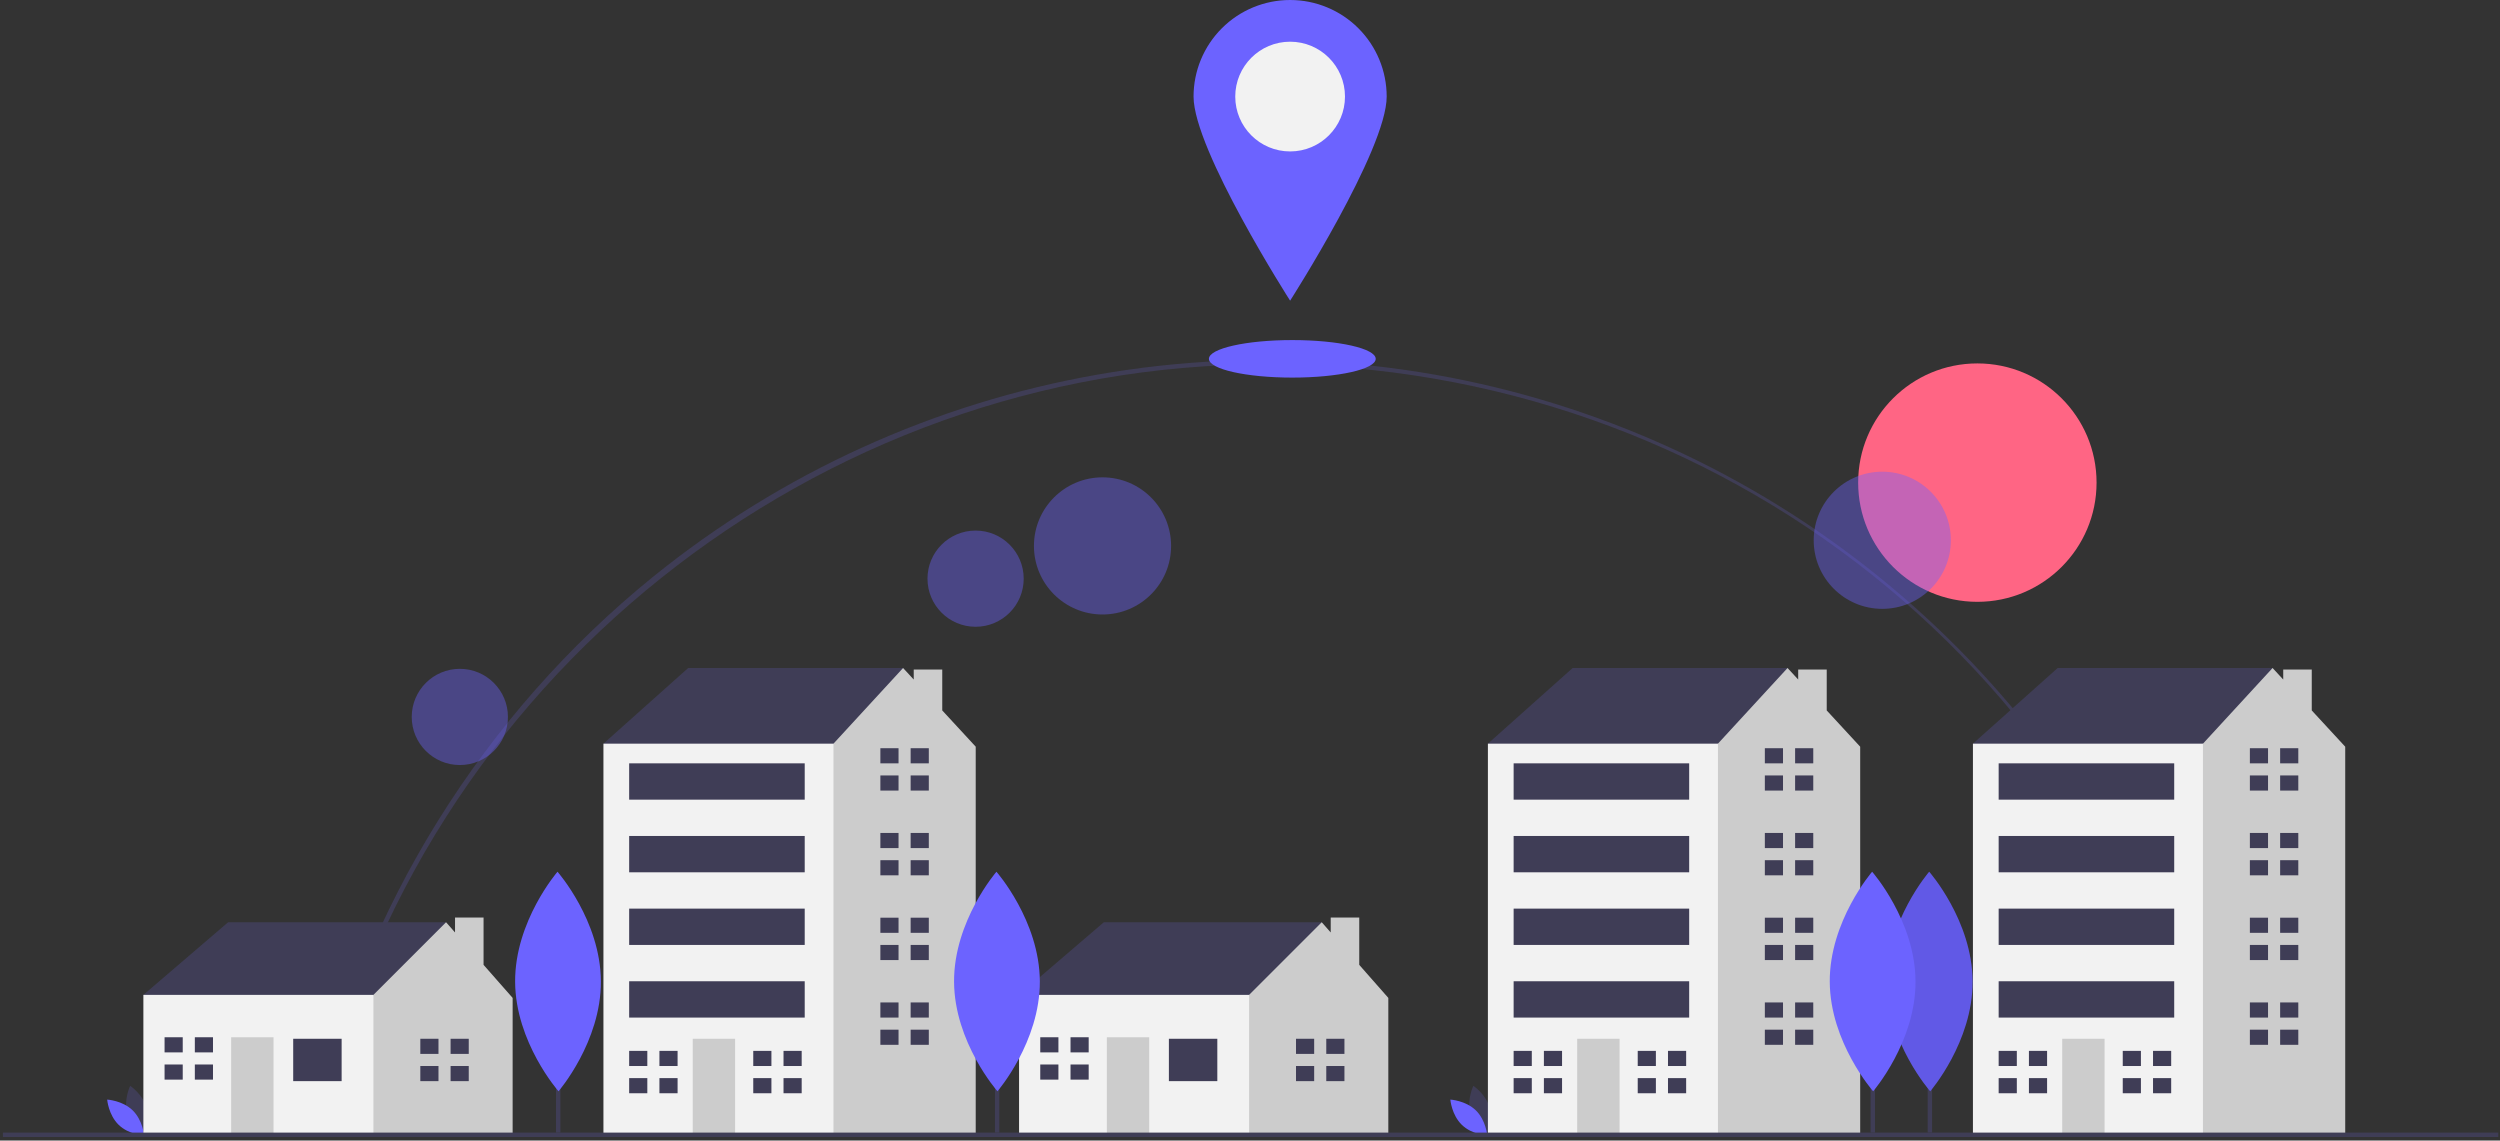 <svg width="491" height="224" viewBox="0 0 491 224" fill="none" xmlns="http://www.w3.org/2000/svg">
<rect x="0" y="0" width="491" height="224" fill="#333333" stroke="none"/>
<g clip-path="url(#clip0)">
<path d="M62.757 220.094L61.916 219.905C71.294 178.201 94.861 140.331 128.275 113.269C153.538 92.841 183.584 79.179 215.585 73.569C247.585 67.959 280.487 70.585 311.192 81.201C341.897 91.816 369.395 110.072 391.097 134.248C412.8 158.425 427.992 187.727 435.243 219.396L434.403 219.587C414.552 132.427 338.163 71.553 248.638 71.553C160.285 71.553 82.112 134.023 62.757 220.094Z" fill="#3F3D56"/>
<path d="M388.353 118.199C401.283 118.199 411.765 107.717 411.765 94.787C411.765 81.857 401.283 71.375 388.353 71.375C375.423 71.375 364.941 81.857 364.941 94.787C364.941 107.717 375.423 118.199 388.353 118.199Z" fill="#FF6584"/>
<path d="M379.459 188.389H378.597V222.442H379.459V188.389Z" fill="#3F3D56"/>
<path d="M387.415 192.729C387.47 204.636 379.092 214.328 379.092 214.328C379.092 214.328 370.626 204.714 370.571 192.807C370.516 180.9 378.894 171.208 378.894 171.208C378.894 171.208 387.36 180.822 387.415 192.729Z" fill="#6C63FF"/>
<path opacity="0.1" d="M387.415 192.729C387.47 204.636 379.092 214.328 379.092 214.328C379.092 214.328 370.626 204.714 370.571 192.807C370.516 180.9 378.894 171.208 378.894 171.208C378.894 171.208 387.36 180.822 387.415 192.729Z" fill="black"/>
<path opacity="0.4" d="M216.535 120.687C223.973 120.687 230.004 114.657 230.004 107.218C230.004 99.779 223.973 93.749 216.535 93.749C209.096 93.749 203.065 99.779 203.065 107.218C203.065 114.657 209.096 120.687 216.535 120.687Z" fill="#6C63FF"/>
<path opacity="0.4" d="M191.607 123.1C196.825 123.1 201.055 118.869 201.055 113.651C201.055 108.433 196.825 104.203 191.607 104.203C186.388 104.203 182.158 108.433 182.158 113.651C182.158 118.869 186.388 123.1 191.607 123.1Z" fill="#6C63FF"/>
<path opacity="0.4" d="M90.312 150.255C95.53 150.255 99.76 146.025 99.76 140.807C99.76 135.588 95.53 131.358 90.312 131.358C85.094 131.358 80.863 135.588 80.863 140.807C80.863 146.025 85.094 150.255 90.312 150.255Z" fill="#6C63FF"/>
<path opacity="0.4" d="M369.679 119.579C377.118 119.579 383.148 113.549 383.148 106.11C383.148 98.671 377.118 92.641 369.679 92.641C362.24 92.641 356.21 98.671 356.21 106.11C356.21 113.549 362.24 119.579 369.679 119.579Z" fill="#6C63FF"/>
<path d="M24.984 218.655C25.714 221.354 28.215 223.026 28.215 223.026C28.215 223.026 29.532 220.322 28.802 217.622C28.072 214.923 25.57 213.252 25.57 213.252C25.57 213.252 24.253 215.956 24.984 218.655Z" fill="#3F3D56"/>
<path d="M26.057 218.075C28.06 220.026 28.305 223.024 28.305 223.024C28.305 223.024 25.301 222.86 23.298 220.91C21.294 218.959 21.049 215.961 21.049 215.961C21.049 215.961 24.053 216.125 26.057 218.075Z" fill="#6C63FF"/>
<path d="M288.781 218.655C289.511 221.354 292.012 223.026 292.012 223.026C292.012 223.026 293.329 220.322 292.599 217.622C291.869 214.923 289.368 213.252 289.368 213.252C289.368 213.252 288.051 215.956 288.781 218.655Z" fill="#3F3D56"/>
<path d="M289.854 218.075C291.857 220.026 292.102 223.024 292.102 223.024C292.102 223.024 289.098 222.86 287.095 220.91C285.091 218.959 284.846 215.961 284.846 215.961C284.846 215.961 287.85 216.125 289.854 218.075Z" fill="#6C63FF"/>
<path d="M29.943 198.367L28.16 195.395L44.804 181.128H87.604V185.289L72.149 201.933L54.315 205.5L29.943 198.367Z" fill="#3F3D56"/>
<path d="M94.972 189.5V180.199H89.368V183.132L87.604 181.128L73.338 195.394L70.96 197.772L67.987 209.661L73.338 222.738H100.681V195.989L94.972 189.5Z" fill="#CCCCCC"/>
<path d="M73.338 195.394H28.16V222.739H73.338V195.394Z" fill="#F2F2F2"/>
<path d="M67.096 204.014H57.585V212.336H67.096V204.014Z" fill="#3F3D56"/>
<path d="M53.721 203.716H45.399V222.738H53.721V203.716Z" fill="#CCCCCC"/>
<path d="M35.888 206.689V203.717H32.321V206.689H35.59H35.888Z" fill="#3F3D56"/>
<path d="M35.59 209.066H32.321V212.039H35.888V209.066H35.59Z" fill="#3F3D56"/>
<path d="M41.832 203.716H38.266V206.689H41.832V203.716Z" fill="#3F3D56"/>
<path d="M41.832 209.066H38.266V212.039H41.832V209.066Z" fill="#3F3D56"/>
<path d="M86.118 206.986V204.013H82.551V206.986H85.82H86.118Z" fill="#3F3D56"/>
<path d="M85.82 209.364H82.551V212.336H86.118V209.364H85.82Z" fill="#3F3D56"/>
<path d="M92.062 204.014H88.496V206.986H92.062V204.014Z" fill="#3F3D56"/>
<path d="M92.062 209.364H88.496V212.336H92.062V209.364Z" fill="#3F3D56"/>
<path d="M201.929 198.367L200.146 195.395L216.79 181.128H259.59V185.289L244.134 201.933L226.301 205.5L201.929 198.367Z" fill="#3F3D56"/>
<path d="M266.957 189.5V180.199H261.353V183.132L259.59 181.128L245.323 195.394L242.945 197.772L239.973 209.661L245.323 222.738H272.667V195.989L266.957 189.5Z" fill="#CCCCCC"/>
<path d="M245.323 195.394H200.146V222.739H245.323V195.394Z" fill="#F2F2F2"/>
<path d="M239.081 204.014H229.57V212.336H239.081V204.014Z" fill="#3F3D56"/>
<path d="M225.706 203.716H217.384V222.738H225.706V203.716Z" fill="#CCCCCC"/>
<path d="M207.873 206.689V203.717H204.307V206.689H207.576H207.873Z" fill="#3F3D56"/>
<path d="M207.576 209.066H204.307V212.039H207.873V209.066H207.576Z" fill="#3F3D56"/>
<path d="M213.817 203.716H210.251V206.689H213.817V203.716Z" fill="#3F3D56"/>
<path d="M213.817 209.066H210.251V212.039H213.817V209.066Z" fill="#3F3D56"/>
<path d="M258.103 206.986V204.013H254.536V206.986H257.806H258.103Z" fill="#3F3D56"/>
<path d="M257.806 209.364H254.536V212.336H258.103V209.364H257.806Z" fill="#3F3D56"/>
<path d="M264.048 204.014H260.481V206.986H264.048V204.014Z" fill="#3F3D56"/>
<path d="M264.048 209.364H260.481V212.336H264.048V209.364Z" fill="#3F3D56"/>
<path d="M121.487 148.434L118.515 146.056L135.159 131.195H177.364V144.273L150.02 162.7L121.487 148.434Z" fill="#3F3D56"/>
<path d="M185.059 139.531V131.492H179.456V133.461L177.364 131.195L163.692 146.056L158.342 149.623L150.047 210.228L162.557 222.738H191.631V146.65L185.059 139.531Z" fill="#CCCCCC"/>
<path d="M163.692 146.056H118.515V222.739H163.692V146.056Z" fill="#F2F2F2"/>
<path d="M144.373 204.014H136.051V222.739H144.373V204.014Z" fill="#CCCCCC"/>
<path d="M127.134 209.364V206.392H123.568V209.364H126.837H127.134Z" fill="#3F3D56"/>
<path d="M126.837 211.741H123.568V214.714H127.134V211.741H126.837Z" fill="#3F3D56"/>
<path d="M133.078 206.391H129.512V209.364H133.078V206.391Z" fill="#3F3D56"/>
<path d="M133.078 211.741H129.512V214.714H133.078V211.741Z" fill="#3F3D56"/>
<path d="M151.506 209.364V206.392H147.94V209.364H151.209H151.506Z" fill="#3F3D56"/>
<path d="M151.209 211.741H147.94V214.714H151.506V211.741H151.209Z" fill="#3F3D56"/>
<path d="M157.45 206.391H153.884V209.364H157.45V206.391Z" fill="#3F3D56"/>
<path d="M157.45 211.741H153.884V214.714H157.45V211.741Z" fill="#3F3D56"/>
<path d="M176.472 149.92V146.948H172.906V149.92H176.175H176.472Z" fill="#3F3D56"/>
<path d="M176.175 152.298H172.906V155.27H176.472V152.298H176.175Z" fill="#3F3D56"/>
<path d="M182.417 146.948H178.85V149.92H182.417V146.948Z" fill="#3F3D56"/>
<path d="M182.417 152.297H178.85V155.27H182.417V152.297Z" fill="#3F3D56"/>
<path d="M176.472 166.564V163.592H172.906V166.564H176.175H176.472Z" fill="#3F3D56"/>
<path d="M176.175 168.942H172.906V171.914H176.472V168.942H176.175Z" fill="#3F3D56"/>
<path d="M182.417 163.592H178.85V166.564H182.417V163.592Z" fill="#3F3D56"/>
<path d="M182.417 168.942H178.85V171.914H182.417V168.942Z" fill="#3F3D56"/>
<path d="M176.472 183.209V180.236H172.906V183.209H176.175H176.472Z" fill="#3F3D56"/>
<path d="M176.175 185.586H172.906V188.558H176.472V185.586H176.175Z" fill="#3F3D56"/>
<path d="M182.417 180.236H178.85V183.208H182.417V180.236Z" fill="#3F3D56"/>
<path d="M182.417 185.586H178.85V188.558H182.417V185.586Z" fill="#3F3D56"/>
<path d="M176.472 199.853V196.88H172.906V199.853H176.175H176.472Z" fill="#3F3D56"/>
<path d="M176.175 202.23H172.906V205.202H176.472V202.23H176.175Z" fill="#3F3D56"/>
<path d="M182.417 196.88H178.85V199.853H182.417V196.88Z" fill="#3F3D56"/>
<path d="M182.417 202.23H178.85V205.202H182.417V202.23Z" fill="#3F3D56"/>
<path d="M158.045 149.92H123.568V157.053H158.045V149.92Z" fill="#3F3D56"/>
<path d="M158.045 164.186H123.568V171.32H158.045V164.186Z" fill="#3F3D56"/>
<path d="M158.045 178.453H123.568V185.586H158.045V178.453Z" fill="#3F3D56"/>
<path d="M158.045 192.719H123.568V199.853H158.045V192.719Z" fill="#3F3D56"/>
<path d="M295.197 148.434L292.224 146.056L308.869 131.195H351.074V144.273L323.73 162.7L295.197 148.434Z" fill="#3F3D56"/>
<path d="M358.769 139.531V131.492H353.165V133.461L351.074 131.195L337.402 146.056L332.052 149.623L323.757 210.228L336.267 222.738H365.34V146.65L358.769 139.531Z" fill="#CCCCCC"/>
<path d="M337.402 146.056H292.224V222.739H337.402V146.056Z" fill="#F2F2F2"/>
<path d="M318.082 204.014H309.76V222.739H318.082V204.014Z" fill="#CCCCCC"/>
<path d="M300.844 209.364V206.392H297.277V209.364H300.547H300.844Z" fill="#3F3D56"/>
<path d="M300.547 211.741H297.277V214.714H300.844V211.741H300.547Z" fill="#3F3D56"/>
<path d="M306.788 206.391H303.222V209.364H306.788V206.391Z" fill="#3F3D56"/>
<path d="M306.788 211.741H303.222V214.714H306.788V211.741Z" fill="#3F3D56"/>
<path d="M325.216 209.364V206.392H321.649V209.364H324.919H325.216Z" fill="#3F3D56"/>
<path d="M324.919 211.741H321.649V214.714H325.216V211.741H324.919Z" fill="#3F3D56"/>
<path d="M331.16 206.391H327.593V209.364H331.16V206.391Z" fill="#3F3D56"/>
<path d="M331.16 211.741H327.593V214.714H331.16V211.741Z" fill="#3F3D56"/>
<path d="M350.182 149.92V146.948H346.615V149.92H349.885H350.182Z" fill="#3F3D56"/>
<path d="M349.885 152.298H346.615V155.27H350.182V152.298H349.885Z" fill="#3F3D56"/>
<path d="M356.126 146.948H352.56V149.92H356.126V146.948Z" fill="#3F3D56"/>
<path d="M356.126 152.297H352.56V155.27H356.126V152.297Z" fill="#3F3D56"/>
<path d="M350.182 166.564V163.592H346.615V166.564H349.885H350.182Z" fill="#3F3D56"/>
<path d="M349.885 168.942H346.615V171.914H350.182V168.942H349.885Z" fill="#3F3D56"/>
<path d="M356.126 163.592H352.56V166.564H356.126V163.592Z" fill="#3F3D56"/>
<path d="M356.126 168.942H352.56V171.914H356.126V168.942Z" fill="#3F3D56"/>
<path d="M350.182 183.209V180.236H346.615V183.209H349.885H350.182Z" fill="#3F3D56"/>
<path d="M349.885 185.586H346.615V188.558H350.182V185.586H349.885Z" fill="#3F3D56"/>
<path d="M356.126 180.236H352.56V183.208H356.126V180.236Z" fill="#3F3D56"/>
<path d="M356.126 185.586H352.56V188.558H356.126V185.586Z" fill="#3F3D56"/>
<path d="M350.182 199.853V196.88H346.615V199.853H349.885H350.182Z" fill="#3F3D56"/>
<path d="M349.885 202.23H346.615V205.202H350.182V202.23H349.885Z" fill="#3F3D56"/>
<path d="M356.126 196.88H352.56V199.853H356.126V196.88Z" fill="#3F3D56"/>
<path d="M356.126 202.23H352.56V205.202H356.126V202.23Z" fill="#3F3D56"/>
<path d="M331.755 149.92H297.277V157.053H331.755V149.92Z" fill="#3F3D56"/>
<path d="M331.755 164.186H297.277V171.32H331.755V164.186Z" fill="#3F3D56"/>
<path d="M331.755 178.453H297.277V185.586H331.755V178.453Z" fill="#3F3D56"/>
<path d="M331.755 192.719H297.277V199.853H331.755V192.719Z" fill="#3F3D56"/>
<path d="M390.457 148.434L387.484 146.056L404.129 131.195H446.334V144.273L418.99 162.7L390.457 148.434Z" fill="#3F3D56"/>
<path d="M454.029 139.531V131.492H448.425V133.461L446.334 131.195L432.662 146.056L427.312 149.623L419.017 210.228L431.527 222.738H460.601V146.65L454.029 139.531Z" fill="#CCCCCC"/>
<path d="M432.662 146.056H387.484V222.739H432.662V146.056Z" fill="#F2F2F2"/>
<path d="M413.342 204.014H405.02V222.739H413.342V204.014Z" fill="#CCCCCC"/>
<path d="M396.104 209.364V206.392H392.537V209.364H395.807H396.104Z" fill="#3F3D56"/>
<path d="M395.807 211.741H392.537V214.714H396.104V211.741H395.807Z" fill="#3F3D56"/>
<path d="M402.048 206.391H398.482V209.364H402.048V206.391Z" fill="#3F3D56"/>
<path d="M402.048 211.741H398.482V214.714H402.048V211.741Z" fill="#3F3D56"/>
<path d="M420.476 209.364V206.392H416.909V209.364H420.179H420.476Z" fill="#3F3D56"/>
<path d="M420.179 211.741H416.909V214.714H420.476V211.741H420.179Z" fill="#3F3D56"/>
<path d="M426.42 206.391H422.854V209.364H426.42V206.391Z" fill="#3F3D56"/>
<path d="M426.42 211.741H422.854V214.714H426.42V211.741Z" fill="#3F3D56"/>
<path d="M445.442 149.92V146.948H441.876V149.92H445.145H445.442Z" fill="#3F3D56"/>
<path d="M445.145 152.298H441.876V155.27H445.442V152.298H445.145Z" fill="#3F3D56"/>
<path d="M451.387 146.948H447.82V149.92H451.387V146.948Z" fill="#3F3D56"/>
<path d="M451.387 152.297H447.82V155.27H451.387V152.297Z" fill="#3F3D56"/>
<path d="M445.442 166.564V163.592H441.876V166.564H445.145H445.442Z" fill="#3F3D56"/>
<path d="M445.145 168.942H441.876V171.914H445.442V168.942H445.145Z" fill="#3F3D56"/>
<path d="M451.387 163.592H447.82V166.564H451.387V163.592Z" fill="#3F3D56"/>
<path d="M451.387 168.942H447.82V171.914H451.387V168.942Z" fill="#3F3D56"/>
<path d="M445.442 183.209V180.236H441.876V183.209H445.145H445.442Z" fill="#3F3D56"/>
<path d="M445.145 185.586H441.876V188.558H445.442V185.586H445.145Z" fill="#3F3D56"/>
<path d="M451.387 180.236H447.82V183.208H451.387V180.236Z" fill="#3F3D56"/>
<path d="M451.387 185.586H447.82V188.558H451.387V185.586Z" fill="#3F3D56"/>
<path d="M445.442 199.853V196.88H441.876V199.853H445.145H445.442Z" fill="#3F3D56"/>
<path d="M445.145 202.23H441.876V205.202H445.442V202.23H445.145Z" fill="#3F3D56"/>
<path d="M451.387 196.88H447.82V199.853H451.387V196.88Z" fill="#3F3D56"/>
<path d="M451.387 202.23H447.82V205.202H451.387V202.23Z" fill="#3F3D56"/>
<path d="M427.015 149.92H392.537V157.053H427.015V149.92Z" fill="#3F3D56"/>
<path d="M427.015 164.186H392.537V171.32H427.015V164.186Z" fill="#3F3D56"/>
<path d="M427.015 178.453H392.537V185.586H427.015V178.453Z" fill="#3F3D56"/>
<path d="M427.015 192.719H392.537V199.853H427.015V192.719Z" fill="#3F3D56"/>
<path d="M490.667 222.442H0.573V223.304H490.667V222.442Z" fill="#3F3D56"/>
<path d="M110.058 188.389H109.196V222.442H110.058V188.389Z" fill="#3F3D56"/>
<path d="M118.014 192.729C118.069 204.636 109.692 214.328 109.692 214.328C109.692 214.328 101.225 204.714 101.17 192.807C101.115 180.9 109.493 171.208 109.493 171.208C109.493 171.208 117.959 180.822 118.014 192.729Z" fill="#6C63FF"/>
<path d="M196.266 188.389H195.404V222.442H196.266V188.389Z" fill="#3F3D56"/>
<path d="M204.222 192.729C204.277 204.636 195.9 214.328 195.9 214.328C195.9 214.328 187.433 204.714 187.378 192.807C187.324 180.9 195.701 171.208 195.701 171.208C195.701 171.208 204.167 180.822 204.222 192.729Z" fill="#6C63FF"/>
<path d="M368.252 188.389H367.39V222.442H368.252V188.389Z" fill="#3F3D56"/>
<path d="M376.208 192.729C376.262 204.636 367.885 214.328 367.885 214.328C367.885 214.328 359.419 204.714 359.364 192.807C359.309 180.9 367.686 171.208 367.686 171.208C367.686 171.208 376.153 180.822 376.208 192.729Z" fill="#6C63FF"/>
<path d="M253.81 74.161C262.856 74.161 270.19 72.511 270.19 70.475C270.19 68.44 262.856 66.79 253.81 66.79C244.764 66.79 237.431 68.44 237.431 70.475C237.431 72.511 244.764 74.161 253.81 74.161Z" fill="#6C63FF"/>
<path d="M272.345 18.966C272.345 29.44 253.379 59.053 253.379 59.053C253.379 59.053 234.413 29.44 234.413 18.966C234.413 13.936 236.411 9.112 239.968 5.555C243.525 1.998 248.349 0 253.379 0C258.409 0 263.233 1.998 266.79 5.555C270.347 9.112 272.345 13.936 272.345 18.966Z" fill="#6C63FF"/>
<path d="M253.379 29.742C259.331 29.742 264.155 24.917 264.155 18.966C264.155 13.014 259.331 8.19 253.379 8.19C247.428 8.19 242.603 13.014 242.603 18.966C242.603 24.917 247.428 29.742 253.379 29.742Z" fill="#F2F2F2"/>
</g>
<defs>
<clipPath id="clip0">
<rect x="0.573" width="490.094" height="223.304" fill="white"/>
</clipPath>
</defs>
</svg>
